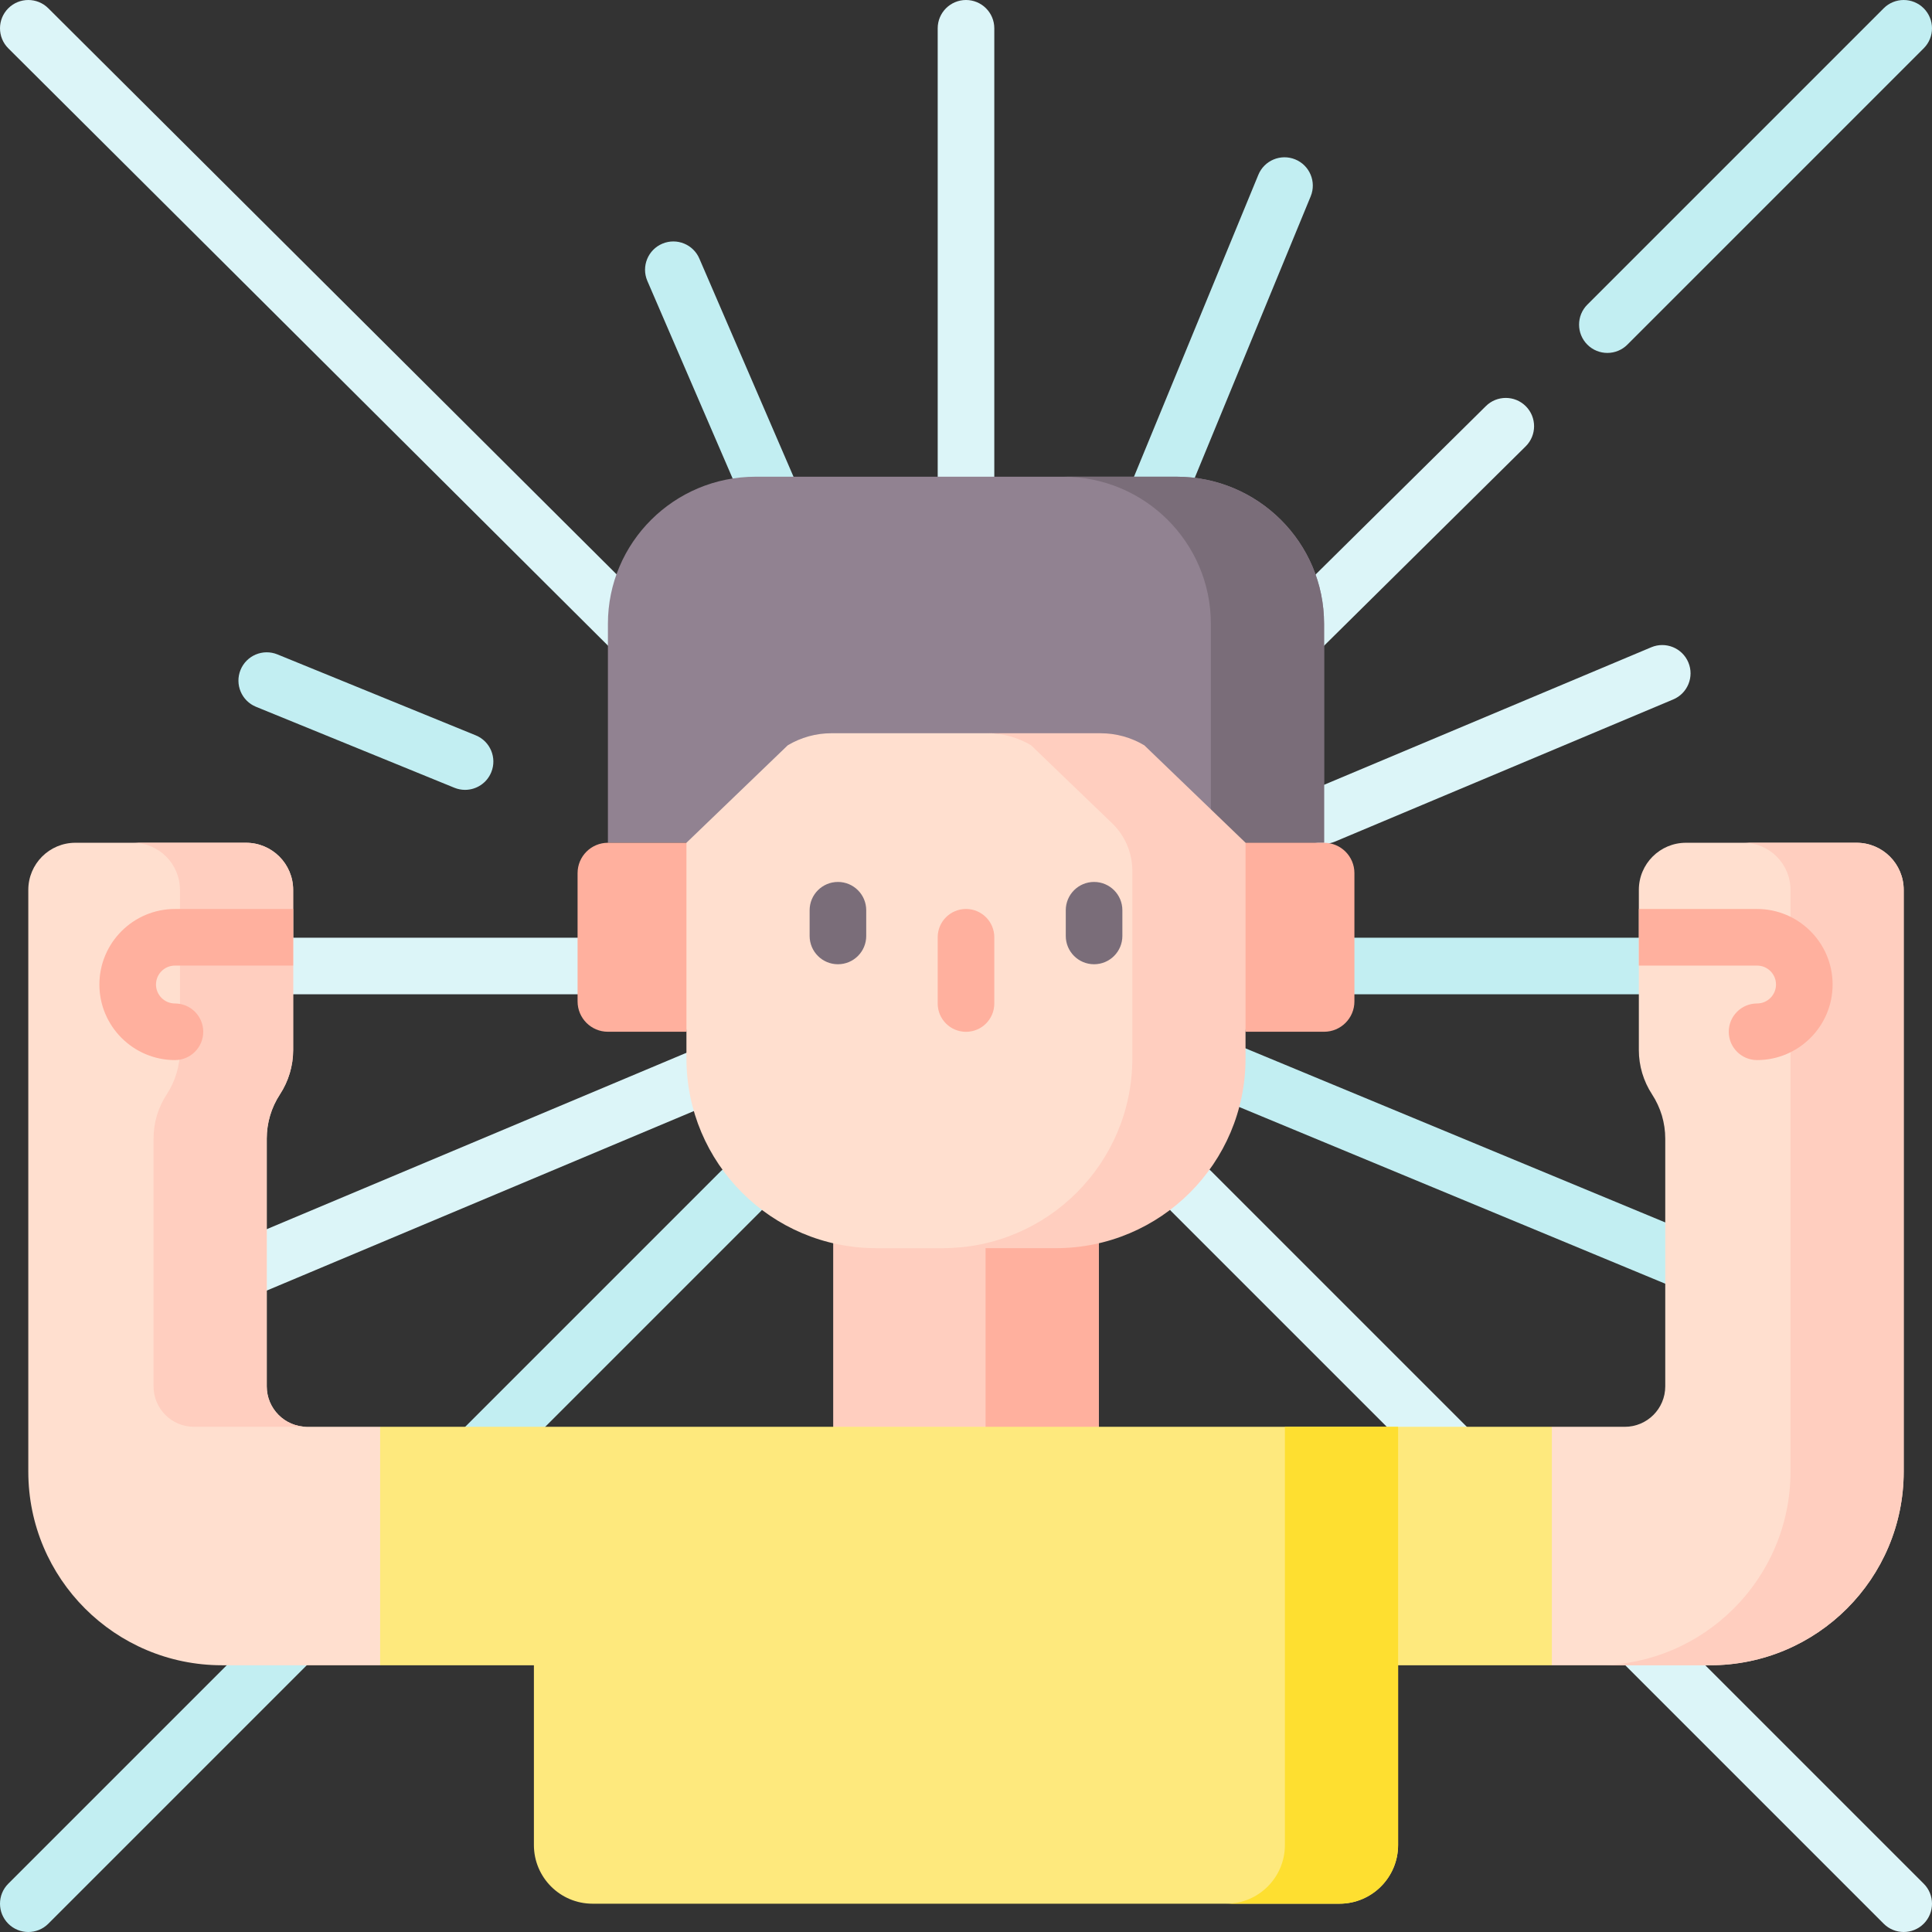 <svg id="Capa_1" enable-background="new 0 0 512 512" height="512" viewBox="0 0 512 512" width="512" xmlns="http://www.w3.org/2000/svg"><rect x="0" y="0" width="512" height="512" fill="#333333" stroke="none"/><g><g><g><g><path d="m425.969 93.53c-1.919 0-3.839-.732-5.303-2.196-2.929-2.93-2.929-7.678 0-10.607l78.531-78.53c2.929-2.928 7.678-2.928 10.606 0 2.929 2.93 2.929 7.678 0 10.607l-78.531 78.53c-1.464 1.464-3.384 2.196-5.303 2.196z" fill="#c2eef2"/></g><g><g><path d="m337.58 181.24c-1.919 0-3.839-.732-5.303-2.196-2.929-2.93-2.929-7.678 0-10.607l61.468-60.787c2.929-2.928 7.678-2.928 10.606 0 2.929 2.93 2.929 7.678 0 10.607l-61.468 60.787c-1.464 1.463-3.384 2.196-5.303 2.196z" fill="#dcf5f8"/></g></g><g><path d="m509.803 499.196-61.44-61.44-127.365-127.365c-2.929-2.928-7.678-2.928-10.606 0-2.929 2.93-2.929 7.678 0 10.607l127.366 127.365 61.44 61.44c1.464 1.464 3.384 2.196 5.303 2.196s3.839-.732 5.303-2.196c2.929-2.929 2.929-7.677-.001-10.607z" fill="#dcf5f8"/></g><path d="m201.606 310.395c-2.929-2.928-7.678-2.928-10.606 0l-125.613 125.612-63.19 63.189c-2.929 2.93-2.929 7.678 0 10.607 1.464 1.465 3.384 2.197 5.303 2.197s3.839-.732 5.303-2.196l63.19-63.189 125.612-125.612c2.93-2.931 2.93-7.679.001-10.608z" fill="#c2eef2"/><g><g><path d="m180.816 187.641c-1.919 0-3.839-.732-5.303-2.196l-173.316-172.641c-2.929-2.93-2.929-7.678 0-10.607 2.929-2.928 7.678-2.928 10.606 0l173.317 172.641c2.929 2.93 2.929 7.678 0 10.607-1.465 1.464-3.384 2.196-5.304 2.196z" fill="#dcf5f8"/></g></g><g><path d="m434.31 263.5h-75.377c-4.142 0-7.5-3.357-7.5-7.5s3.358-7.5 7.5-7.5h75.377c4.142 0 7.5 3.357 7.5 7.5s-3.358 7.5-7.5 7.5z" fill="#c2eef2"/></g><g><g><path d="m153.066 263.5h-75.376c-4.142 0-7.5-3.357-7.5-7.5s3.358-7.5 7.5-7.5h75.375c4.142 0 7.5 3.357 7.5 7.5s-3.357 7.5-7.499 7.5z" fill="#dcf5f8"/></g></g><g><g><path d="m256 133.833c-4.142 0-7.5-3.357-7.5-7.5v-118.833c0-4.143 3.358-7.5 7.5-7.5s7.5 3.357 7.5 7.5v118.833c0 4.143-3.358 7.5-7.5 7.5z" fill="#dcf5f8"/></g></g><g><g><path d="m301.696 150.667c-.944 0-1.903-.18-2.832-.558-3.835-1.565-5.675-5.943-4.11-9.778l38.71-93.981c1.565-3.836 5.941-5.674 9.778-4.11 3.835 1.565 5.675 5.943 4.11 9.778l-38.71 93.981c-1.187 2.907-3.989 4.668-6.946 4.668z" fill="#c2eef2"/></g><g><path d="m457.649 346.356c-.944 0-1.903-.18-2.832-.558l-138.992-57.646c-3.835-1.565-5.675-5.943-4.11-9.778 1.565-3.836 5.943-5.673 9.778-4.11l138.992 57.646c3.835 1.565 5.675 5.943 4.11 9.778-1.187 2.907-3.989 4.668-6.946 4.668z" fill="#c2eef2"/></g><g><path d="m123.244 209.321c-.944 0-1.903-.18-2.832-.558l-52.557-21.45c-3.835-1.565-5.675-5.943-4.11-9.778 1.565-3.837 5.943-5.674 9.778-4.11l52.557 21.45c3.835 1.565 5.675 5.943 4.11 9.778-1.186 2.908-3.989 4.668-6.946 4.668z" fill="#c2eef2"/></g></g><g><g><path d="m350.898 223.615c-2.929 0-5.711-1.727-6.917-4.596-1.605-3.818.189-8.216 4.008-9.82l89.618-37.668c3.818-1.603 8.215.19 9.82 4.008s-.189 8.216-4.008 9.82l-89.618 37.668c-.949.399-1.934.588-2.903.588z" fill="#dcf5f8"/></g></g><g><g><path d="m54.316 348.265c-2.929 0-5.711-1.727-6.917-4.596-1.605-3.818.189-8.215 4.008-9.82l147.192-61.863c3.819-1.604 8.215.19 9.82 4.008s-.189 8.215-4.008 9.82l-147.192 61.863c-.949.398-1.934.588-2.903.588z" fill="#dcf5f8"/></g></g><g><path d="m210.72 153.754c-2.929 0-5.711-1.727-6.917-4.596l-32.272-74.765c-1.605-3.818.189-8.215 4.008-9.82 3.82-1.603 8.215.19 9.82 4.008l32.272 74.765c1.605 3.818-.189 8.215-4.008 9.82-.949.399-1.934.588-2.903.588z" fill="#c2eef2"/></g></g></g><path d="m220.806 321.21h70.387v64.41h-70.387z" fill="#ffcebf"/><path d="m261.19 321.21h30v64.41h-30z" fill="#ffb09e"/><path d="m350.894 165.303v58.027l-189.79.012v-58.04c0-21.515 17.528-38.969 39.133-38.969h111.524c21.605 0 39.133 17.455 39.133 38.97z" fill="#918291"/><path d="m350.89 165.3v58.03h-30v-58.03c0-21.51-17.52-38.97-39.13-38.97h30c21.61 0 39.13 17.46 39.13 38.97z" fill="#7a6d79"/><path d="m350.894 273.426h-20.81l-10-50.081h30.81c4.44 0 8.039 3.599 8.039 8.039v34.003c0 4.44-3.599 8.039-8.039 8.039z" fill="#ffb09e"/><path d="m161.104 273.426h20.81l10-50.081h-30.81c-4.44 0-8.039 3.599-8.039 8.039v34.003c0 4.44 3.599 8.039 8.039 8.039z" fill="#ffb09e"/><path d="m320.89 223.333 1.936 57.161c0 27.77-32.886 50.283-73.026 50.283h-17.603c-27.77 0-50.283-22.512-50.283-50.283v-57.151l26.839-25.824c3.5-2.096 7.51-3.202 11.597-3.202h41.309c4.087 0 21.077 1.106 24.587 3.202z" fill="#ffdfcf"/><path d="m330.08 223.33v57.17c0 27.769-22.511 50.28-50.28 50.28h-30c27.77 0 50.28-22.52 50.28-50.29v-49.705c0-4.763-1.939-9.321-5.371-12.624l-21.449-20.641c-3.51-2.1-7.52-3.2-11.6-3.2h30c4.08 0 8.09 1.1 11.6 3.2z" fill="#ffcebf"/><path d="m100.74 378.12 10.377 31.595-10.377 31.595h-41.92c-28.34 0-51.32-22.98-51.32-51.32v-154.16c0-6.9 5.59-12.49 12.48-12.49h45.22c6.9 0 12.49 5.59 12.49 12.49v42.44c0 4.17-1.22 8.25-3.5 11.74-1.15 1.75-2.02 3.64-2.61 5.61-.59 1.98-.89 4.04-.89 6.13v65.64c0 5.93 4.8 10.73 10.73 10.73z" fill="#ffdfcf"/><path d="m81.42 378.12h-30c-5.93 0-10.73-4.8-10.73-10.73v-65.64c0-2.09.3-4.15.89-6.13.59-1.97 1.46-3.86 2.61-5.61 2.28-3.49 3.5-7.57 3.5-11.74v-42.44c0-6.9-5.59-12.49-12.49-12.49h30c6.9 0 12.49 5.59 12.49 12.49v42.44c0 4.17-1.22 8.25-3.5 11.74-1.15 1.75-2.02 3.64-2.61 5.61-.59 1.98-.89 4.04-.89 6.13v65.64c0 5.93 4.8 10.73 10.73 10.73z" fill="#ffcebf"/><path d="m504.5 235.83v154.16c0 28.34-22.98 51.32-51.32 51.32h-41.92l-16.536-31.595 16.536-31.595h19.32c5.93 0 10.73-4.8 10.73-10.73v-65.64c0-2.09-.31-4.15-.89-6.13-.6-1.97-1.47-3.86-2.61-5.61-2.28-3.49-3.5-7.57-3.5-11.74v-42.44c0-6.9 5.59-12.49 12.49-12.49h45.21c6.9 0 12.49 5.59 12.49 12.49z" fill="#ffdfcf"/><path d="m504.5 235.83v154.16c0 28.34-22.98 51.32-51.32 51.32h-30c28.34 0 51.32-22.98 51.32-51.32v-154.16c0-6.9-5.59-12.49-12.49-12.49h30c6.9 0 12.49 5.59 12.49 12.49z" fill="#ffcebf"/><path d="m141.49 378.12 23.601 63.19h-64.351v-63.19z" fill="#fee97d"/><g><path d="m41.34 260.91c0 2.76 2.25 5.02 5.02 5.02 4.14 0 7.5 3.35 7.5 7.5 0 4.14-3.36 7.5-7.5 7.5-11.04 0-20.02-8.99-20.02-20.02 0-11.04 8.98-20.02 20.02-20.02h31.33v15h-31.33c-2.77 0-5.02 2.25-5.02 5.02z" fill="#ffb09e"/></g><g><path d="m485.66 260.91c0 11.03-8.98 20.02-20.02 20.02-4.14 0-7.5-3.36-7.5-7.5 0-4.15 3.36-7.5 7.5-7.5 2.77 0 5.02-2.26 5.02-5.02 0-2.77-2.25-5.02-5.02-5.02h-31.33v-15h31.33c11.04 0 20.02 8.98 20.02 20.02z" fill="#ffb09e"/></g><g><path d="m256 273.443c-4.142 0-7.5-3.357-7.5-7.5v-17.558c0-4.143 3.358-7.5 7.5-7.5s7.5 3.357 7.5 7.5v17.558c0 4.143-3.358 7.5-7.5 7.5z" fill="#ffb09e"/></g><path d="m411.26 378.12v63.19h-55.186l14.436-63.19z" fill="#fee97d"/><path d="m354.96 504.5h-197.921c-8.588 0-15.549-6.962-15.549-15.549v-110.83h229.019v110.83c0 8.588-6.962 15.549-15.549 15.549z" fill="#fee97d"/><path d="m370.51 378.12v110.83c0 8.59-6.96 15.55-15.55 15.55h-30c8.59 0 15.55-6.96 15.55-15.55v-110.83z" fill="#fedf30"/><g fill="#7a6d79"><path d="m222.06 233.724c-4.142 0-7.5 3.357-7.5 7.5v6.812c0 4.143 3.358 7.5 7.5 7.5s7.5-3.357 7.5-7.5v-6.812c0-4.143-3.358-7.5-7.5-7.5z"/><path d="m289.94 233.724c-4.142 0-7.5 3.357-7.5 7.5v6.812c0 4.143 3.358 7.5 7.5 7.5s7.5-3.357 7.5-7.5v-6.812c0-4.143-3.358-7.5-7.5-7.5z"/></g></g></svg>